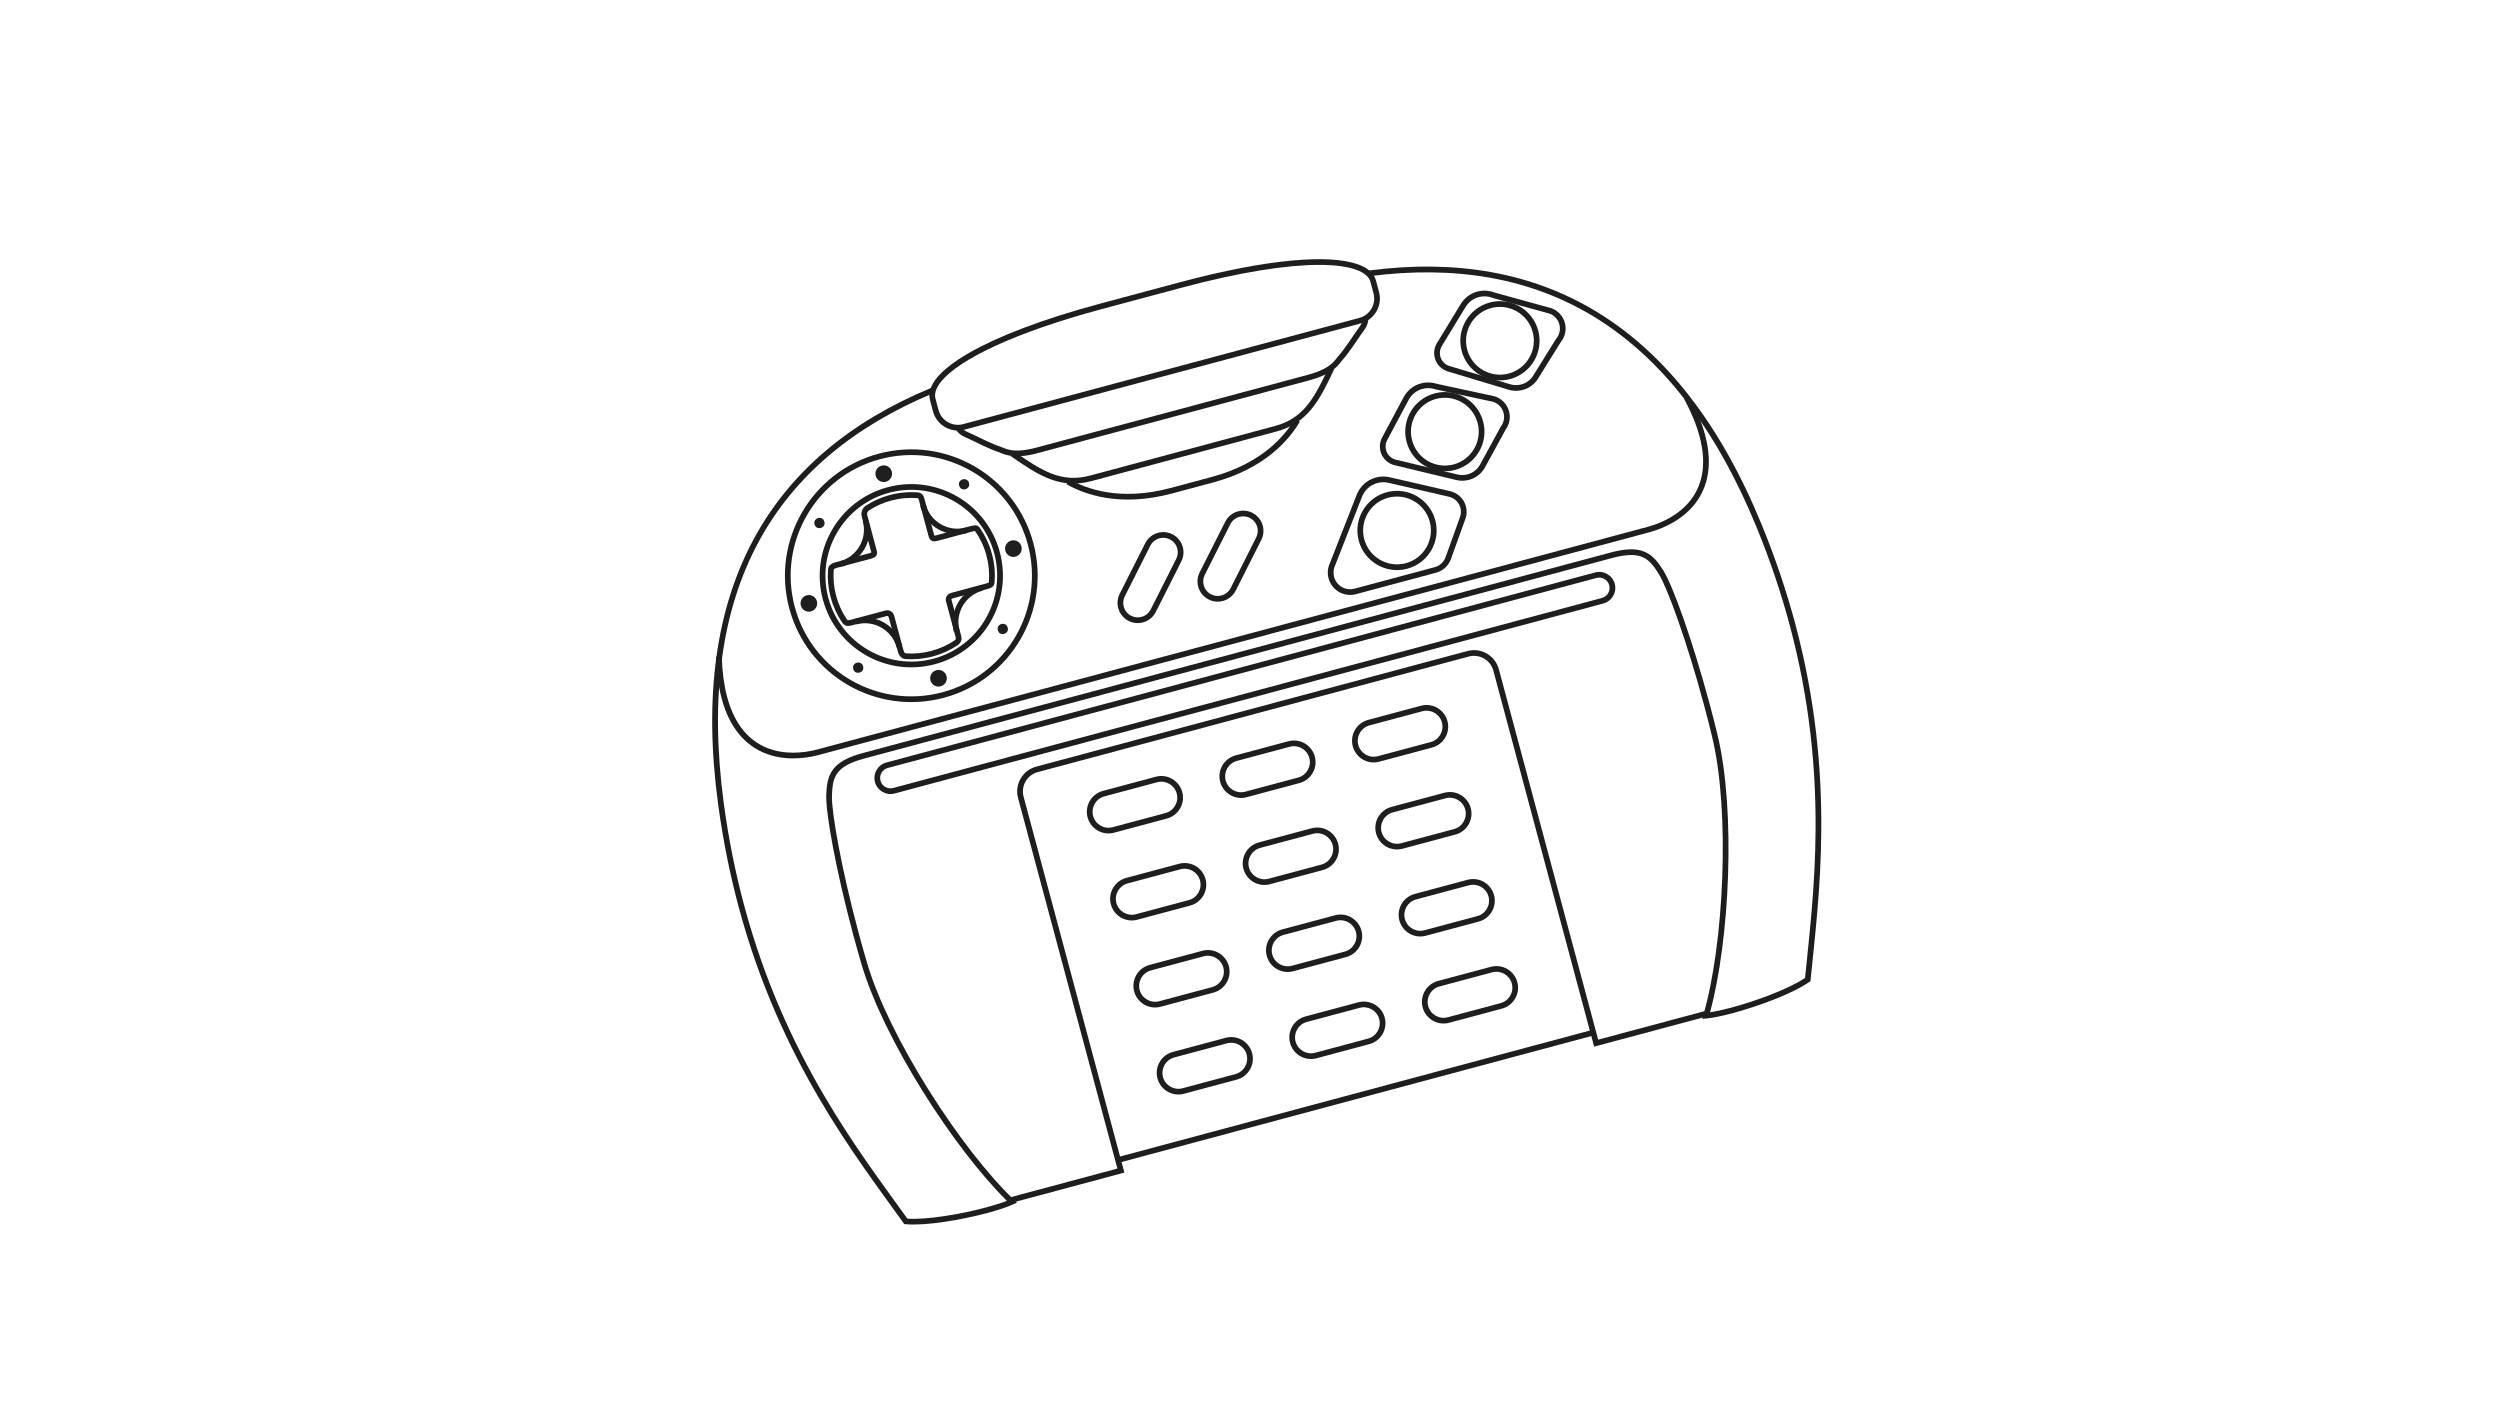 <?xml version="1.0" encoding="utf-8"?>
<svg version="1.2" baseProfile="tiny" id="Layer_3" x="0px" y="0px" viewBox="0 0 1280 720" preserveAspectRatio="none" xmlns="http://www.w3.org/2000/svg">
  <path d="M 826.214 576.172 L 824.107 575.807 L 825.214 573.977 C 844.542 542.152 865.487 477.312 866.418 437.298 L 866.418 437.298 C 866.548 431.891 866.605 426.533 866.605 421.288 L 866.605 421.288 C 866.624 387.455 864.04 358.069 861.607 350.052 L 861.607 350.052 C 860.165 345.234 858.664 341.811 855.825 339.57 L 855.825 339.57 C 852.992 337.319 848.493 335.987 840.595 335.99 L 840.595 335.99 L 444.392 335.99 C 436.493 335.987 431.99 337.319 429.162 339.57 L 429.162 339.57 C 426.322 341.811 424.822 345.234 423.38 350.052 L 423.38 350.052 C 420.946 358.071 418.359 387.46 418.378 421.288 L 418.378 421.288 C 418.378 426.53 418.435 431.885 418.568 437.298 L 418.568 437.298 C 419.5 477.312 440.446 542.15 459.773 573.977 L 459.773 573.977 L 460.881 575.807 L 458.769 576.172 C 455.419 576.754 450.58 577.029 445.008 577.029 L 445.008 577.029 C 431.065 577.014 412.731 575.316 402.955 571.718 L 402.955 571.718 L 402.329 571.486 L 402.097 570.862 C 387.563 532.1 362.486 474.23 362.492 392.535 L 362.492 392.535 C 362.492 375.776 363.546 358.015 365.959 339.212 L 365.959 339.212 C 380.034 228.661 437.793 173.234 526.544 161.571 L 526.544 161.571 L 526.928 164.467 C 439.3 176.19 383.045 229.905 368.861 339.584 L 368.861 339.584 C 366.461 358.264 365.417 375.896 365.417 392.535 L 365.417 392.535 C 365.421 473.198 389.988 530.346 404.598 569.201 L 404.598 569.201 C 413.814 572.416 431.659 574.12 445.008 574.105 L 445.008 574.105 C 449.332 574.108 453.204 573.93 456.147 573.592 L 456.147 573.592 C 436.827 540.536 416.647 477.454 415.644 437.367 L 415.644 437.367 C 415.513 431.928 415.454 426.552 415.453 421.285 L 415.453 421.285 C 415.472 387.208 417.948 358.066 420.577 349.211 L 420.577 349.211 C 422.061 344.285 423.726 340.153 427.342 337.275 L 427.342 337.275 C 430.97 334.413 436.215 333.064 444.392 333.064 L 444.392 333.064 L 840.595 333.064 C 848.771 333.064 854.017 334.413 857.64 337.275 L 857.64 337.275 C 861.26 340.153 862.926 344.282 864.407 349.211 L 864.407 349.211 C 867.032 358.065 869.512 387.204 869.53 421.285 L 869.53 421.285 C 869.528 426.555 869.468 431.931 869.338 437.367 L 869.338 437.367 C 868.34 477.454 848.158 540.536 828.84 573.592 L 828.84 573.592 C 831.777 573.93 835.652 574.108 839.976 574.105 L 839.976 574.105 C 853.324 574.12 871.168 572.416 880.389 569.201 L 880.389 569.201 C 894.994 530.345 919.563 473.198 919.569 392.535 L 919.569 392.535 C 919.567 375.899 918.522 358.266 916.128 339.584 L 916.128 339.584 C 901.94 229.905 845.688 176.189 758.058 164.467 L 758.058 164.467 L 758.061 164.467 L 758.443 161.571 C 847.192 173.234 904.952 228.661 919.026 339.212 L 919.026 339.212 C 921.438 358.019 922.492 375.776 922.492 392.535 L 922.492 392.535 C 922.498 474.227 897.422 532.099 882.888 570.862 L 882.888 570.862 L 882.652 571.489 L 882.028 571.718 C 872.252 575.316 853.917 577.014 839.974 577.032 L 839.974 577.032 C 834.401 577.029 829.565 576.754 826.214 576.172 L 826.214 576.172 Z" style="fill: rgb(30, 30, 30);" transform="matrix(0.966, -0.259, 0.259, 0.966, -73.69, 178.873)"/>
  <path d="M 484.443 193.631 C 477.18 193.628 471.288 187.741 471.288 180.475 L 471.288 180.475 L 471.288 174.383 C 471.295 170.483 473.777 166.986 478.04 164.041 L 478.04 164.041 C 482.33 161.074 488.546 158.491 496.701 156.313 L 496.701 156.313 C 513.008 151.969 537.098 149.294 568.733 149.291 L 568.733 149.291 L 610.226 149.291 C 657.704 149.329 688.092 155.228 700.92 164.04 L 700.92 164.04 C 705.183 166.984 707.665 170.478 707.673 174.383 L 707.673 174.383 L 707.673 180.472 C 707.671 187.74 701.785 193.626 694.517 193.631 L 694.517 193.631 L 694.517 192.169 L 694.517 190.707 C 700.168 190.697 704.74 186.123 704.749 180.475 L 704.749 180.475 L 704.749 174.383 C 704.758 171.828 703.127 169.142 699.253 166.444 L 699.253 166.444 C 695.405 163.771 689.455 161.252 681.501 159.139 L 681.501 159.139 C 665.59 154.892 641.691 152.212 610.226 152.214 L 610.226 152.214 L 568.731 152.214 C 521.563 152.173 491.29 158.335 479.703 166.444 L 479.703 166.444 C 475.832 169.142 474.203 171.828 474.207 174.383 L 474.207 174.383 L 474.207 180.475 C 474.219 186.123 478.789 190.697 484.439 190.707 L 484.439 190.707 L 694.514 190.707 L 694.514 192.169 L 694.514 193.631 L 484.443 193.631 L 484.443 193.631 Z" style="fill: rgb(30, 30, 30);" transform="matrix(0.966, -0.259, 0.259, 0.966, -24.291, 158.411)"/>
  <path d="M 669.765 213.859 L 525.71 213.859 C 518.796 213.862 514.443 212.734 511.492 211.346 L 511.492 211.346 C 508.561 209.97 506.996 208.324 506.079 207.805 L 506.079 207.805 C 503.352 206.15 496.053 199.771 494.051 198.029 L 494.051 198.029 C 492.311 196.477 489.822 195.148 488.527 191.719 L 488.527 191.719 L 491.268 190.693 C 492.167 193.106 493.818 193.968 495.974 195.828 L 495.974 195.828 C 497.87 197.498 505.433 204.031 507.583 205.296 L 507.583 205.296 C 509.098 206.239 510.216 207.521 512.733 208.699 L 512.733 208.699 C 515.231 209.87 519.102 210.936 525.709 210.937 L 525.709 210.937 L 669.765 210.937 C 676.373 210.936 680.244 209.87 682.739 208.699 L 682.739 208.699 C 685.263 207.521 686.375 206.239 687.893 205.296 L 687.893 205.296 C 690.04 204.032 697.601 197.498 699.497 195.828 L 699.497 195.828 C 701.656 193.968 703.303 193.106 704.207 190.693 L 704.207 190.693 L 704.21 190.693 L 706.943 191.716 C 705.652 195.148 703.163 196.477 701.424 198.029 L 701.424 198.029 C 699.418 199.768 692.12 206.149 689.397 207.805 L 689.397 207.805 C 688.477 208.324 686.91 209.97 683.983 211.346 L 683.983 211.346 C 681.031 212.734 676.689 213.861 669.791 213.859 L 669.791 213.859 C 669.786 213.859 669.776 213.859 669.765 213.859 L 669.765 213.859 Z" style="fill: rgb(30, 30, 30);" transform="matrix(0.966, -0.259, 0.259, 0.966, -31.986, 161.598)"/>
  <path d="M 651.936 234.125 L 553.926 234.125 C 537.283 234.139 528.383 224.305 517.239 211.071 L 517.239 211.071 L 519.472 209.185 C 530.747 222.512 538.657 231.187 553.926 231.201 L 553.926 231.201 L 651.937 231.201 C 667.208 231.187 675.117 222.512 686.388 209.185 L 686.388 209.185 L 686.392 209.188 L 688.623 211.071 C 677.491 224.296 668.596 234.125 651.975 234.125 L 651.975 234.125 C 651.965 234.125 651.95 234.125 651.936 234.125 L 651.936 234.125 Z" style="fill: rgb(30, 30, 30);" transform="matrix(0.966, -0.259, 0.259, 0.966, -36.824, 163.603)"/>
  <path d="M 545.993 231.72 L 548.041 229.635 C 554.804 236.262 569.717 247.353 596.956 247.367 L 596.956 247.367 L 618.716 247.365 C 645.958 247.353 660.868 236.262 667.635 229.635 L 667.635 229.635 L 667.637 229.635 L 669.685 231.72 C 662.562 238.74 646.778 250.302 618.716 250.288 L 618.716 250.288 L 596.956 250.29 C 568.894 250.303 553.112 238.74 545.993 231.72 L 545.993 231.72 Z" style="fill: rgb(30, 30, 30);" transform="matrix(0.966, -0.259, 0.259, 0.966, -41.395, 165.497)"/>
  <path d="M 403.781 330.698 C 395.193 330.69 385.068 328.694 376.975 322.527 L 376.975 322.527 C 368.871 316.366 363.011 305.966 363.034 289.881 L 363.034 289.881 C 363.034 283.647 363.897 276.552 365.819 268.479 L 365.819 268.479 L 368.662 269.155 C 366.781 277.047 365.955 283.917 365.955 289.881 L 365.955 289.881 C 365.98 305.286 371.392 314.562 378.749 320.203 L 378.749 320.203 C 386.115 325.84 395.63 327.779 403.781 327.774 L 403.781 327.774 L 843.51 327.774 C 851.658 327.779 861.173 325.84 868.54 320.203 L 868.54 320.203 C 875.891 314.562 881.304 305.281 881.33 289.881 L 881.33 289.881 C 881.33 283.917 880.504 277.047 878.629 269.155 L 878.629 269.155 L 878.631 269.155 L 881.475 268.479 C 883.39 276.552 884.251 283.647 884.255 289.881 L 884.255 289.881 C 884.28 305.966 878.419 316.366 870.313 322.527 L 870.313 322.527 C 862.217 328.695 852.092 330.69 843.509 330.698 L 843.509 330.698 L 403.781 330.698 L 403.781 330.698 Z" style="fill: rgb(30, 30, 30);" transform="matrix(0.966, -0.259, 0.259, 0.966, -56.289, 171.619)"/>
  <path d="M 794.251 571.833 L 792.788 571.833 L 792.788 372.557 C 792.779 366.905 788.204 362.333 782.556 362.321 L 782.556 362.321 L 554.041 362.32 C 548.393 362.332 543.824 366.904 543.809 372.556 L 543.809 372.556 L 543.809 571.836 L 542.347 571.836 C 522.332 571.833 484.386 571.833 484.329 571.833 L 484.329 571.833 L 484.329 568.909 C 484.386 568.909 520.547 568.909 540.887 568.909 L 540.887 568.909 L 540.887 372.556 C 540.887 365.287 546.775 359.399 554.041 359.399 L 554.041 359.399 L 782.556 359.4 C 789.822 359.4 795.711 365.287 795.713 372.557 L 795.713 372.557 L 795.713 568.909 C 819.011 568.909 852.192 568.91 852.192 568.91 L 852.192 568.91 L 852.192 571.837 C 852.192 571.834 817.599 571.833 794.251 571.833 L 794.251 571.833 Z M 484.329 571.833 L 484.329 571.836 L 484.329 571.833 L 484.329 571.833 Z" style="fill: rgb(30, 30, 30);" transform="matrix(0.966, -0.259, 0.259, 0.966, -97.74, 188.824)"/>
  <polygon points="567.981 562.914 567.981 559.992 819.395 559.992 819.395 562.914 567.981 562.914" style="fill: rgb(30, 30, 30);" transform="matrix(0.966, -0.259, 0.259, 0.966, -121.678, 198.671)"/>
  <g transform="matrix(1.412, -0.378, 0.378, 1.412, 154.487, 233.597)">
    <path d="M240.763,200.961v-0.999v-1.002h19.167c3.083-0.004,5.576-2.499,5.583-5.582l0,0&#10;&#9;&#9;c-0.006-3.084-2.5-5.579-5.583-5.583l0,0h-19.167c-3.085,0.004-5.579,2.499-5.584,5.583l0,0c0.006,3.083,2.501,5.578,5.584,5.582&#10;&#9;&#9;l0,0v1.002V200.961c-4.19,0-7.583-3.397-7.585-7.583l0,0c0.002-4.188,3.396-7.583,7.585-7.583l0,0h19.167&#10;&#9;&#9;c4.188,0,7.581,3.395,7.583,7.583l0,0c-0.002,4.186-3.395,7.583-7.583,7.583l0,0H240.763L240.763,200.961z" style="fill: rgb(30, 30, 30);"/>
    <path d="M288.845,200.961v-0.999v-1.002l19.167,0.002c3.083-0.006,5.578-2.501,5.582-5.584l0,0&#10;&#9;&#9;c-0.004-3.084-2.499-5.579-5.582-5.583l0,0h-19.167c-3.083,0.004-5.579,2.499-5.583,5.583l0,0c0.004,3.083,2.5,5.578,5.583,5.582&#10;&#9;&#9;l0,0v1.002V200.961c-4.188,0-7.583-3.397-7.583-7.583l0,0c0-4.188,3.395-7.583,7.583-7.583l0,0h19.167&#10;&#9;&#9;c4.188,0,7.583,3.395,7.583,7.583l0,0c0,4.186-3.395,7.583-7.583,7.583l0,0H288.845L288.845,200.961z" style="fill: rgb(30, 30, 30);"/>
    <path d="M336.927,200.962v-1.001v-1.001l19.168,0.002c3.083-0.006,5.578-2.5,5.584-5.584l0,0&#10;&#9;&#9;c-0.006-3.085-2.499-5.579-5.584-5.584l0,0h-19.168c-3.081,0.005-5.576,2.499-5.582,5.584l0,0c0.006,3.084,2.501,5.578,5.582,5.582&#10;&#9;&#9;l0,0v1.001V200.962c-4.188-0.002-7.582-3.396-7.582-7.584l0,0c0-4.189,3.395-7.583,7.582-7.585l0,0l19.168,0.002&#10;&#9;&#9;c4.189,0,7.583,3.394,7.583,7.583l0,0c0,4.188-3.394,7.582-7.583,7.584l0,0H336.927L336.927,200.962z" style="fill: rgb(30, 30, 30);"/>
  </g>
  <g transform="matrix(1.412, -0.378, 0.378, 1.412, 154.487, 233.597)">
    <path d="M240.762,232.518v-1.002v-0.999h19.168c3.083-0.005,5.577-2.501,5.582-5.584l0,0&#10;&#9;&#9;c-0.004-3.084-2.499-5.577-5.582-5.583l0,0h-19.168c-3.083,0.006-5.577,2.499-5.583,5.583l0,0c0.006,3.083,2.5,5.579,5.583,5.584&#10;&#9;&#9;l0,0v0.999V232.518c-4.188-0.002-7.583-3.396-7.583-7.585l0,0c0-4.188,3.395-7.583,7.583-7.583l0,0h19.168&#10;&#9;&#9;c4.188,0,7.582,3.396,7.583,7.583l0,0c-0.002,4.188-3.395,7.583-7.583,7.585l0,0H240.762L240.762,232.518z" style="fill: rgb(30, 30, 30);"/>
    <path d="M288.844,232.518v-1.002v-0.999h19.167c3.083-0.005,5.577-2.501,5.582-5.584l0,0&#10;&#9;&#9;c-0.005-3.084-2.499-5.577-5.582-5.583l0,0h-19.167c-3.083,0.006-5.577,2.499-5.583,5.583l0,0c0.006,3.083,2.5,5.579,5.583,5.584&#10;&#9;&#9;l0,0v0.999V232.518c-4.188-0.002-7.581-3.396-7.583-7.585l0,0c0.002-4.188,3.395-7.583,7.583-7.583l0,0h19.167&#10;&#9;&#9;c4.188,0,7.584,3.396,7.584,7.583l0,0c0,4.188-3.396,7.583-7.584,7.585l0,0H288.844L288.844,232.518z" style="fill: rgb(30, 30, 30);"/>
    <path d="M336.927,232.517v-0.999v-1.001h19.168c3.083-0.006,5.578-2.501,5.584-5.584l0,0&#10;&#9;&#9;c-0.006-3.083-2.499-5.577-5.584-5.582l0,0h-19.168c-3.081,0.005-5.576,2.499-5.582,5.582l0,0c0.006,3.083,2.501,5.578,5.582,5.584&#10;&#9;&#9;l0,0v1.001V232.517c-4.188,0-7.582-3.396-7.582-7.584l0,0c0-4.188,3.395-7.583,7.582-7.583l0,0h19.168&#10;&#9;&#9;c4.189,0,7.583,3.396,7.583,7.583l0,0c0,4.188-3.394,7.584-7.583,7.584l0,0H336.927L336.927,232.517z" style="fill: rgb(30, 30, 30);"/>
  </g>
  <g transform="matrix(1.412, -0.378, 0.378, 1.412, 154.487, 233.597)">
    <path d="M240.762,264.073v-1.001v-1h19.167c3.084-0.006,5.578-2.5,5.584-5.584l0,0&#10;&#9;&#9;c-0.006-3.084-2.5-5.577-5.584-5.582l0,0h-19.167c-3.084,0.005-5.578,2.498-5.583,5.582l0,0c0.006,3.084,2.5,5.578,5.583,5.584l0,0&#10;&#9;&#9;v1V264.073c-4.189-0.002-7.583-3.397-7.583-7.585l0,0c0-4.188,3.394-7.583,7.583-7.583l0,0h19.167c4.189,0,7.583,3.396,7.583,7.583&#10;&#9;&#9;l0,0c0,4.188-3.394,7.583-7.583,7.585l0,0H240.762L240.762,264.073z" style="fill: rgb(30, 30, 30);"/>
    <path d="M288.846,264.073v-1.001v-1h19.166c3.082-0.006,5.578-2.5,5.582-5.584l0,0&#10;&#9;&#9;c-0.004-3.084-2.498-5.577-5.582-5.582l0,0h-19.166c-3.084,0.005-5.578,2.498-5.583,5.582l0,0c0.006,3.084,2.5,5.578,5.583,5.584&#10;&#9;&#9;l0,0v1V264.073c-4.189-0.002-7.583-3.397-7.585-7.585l0,0c0.002-4.188,3.396-7.583,7.585-7.583l0,0h19.166&#10;&#9;&#9;c4.188,0,7.583,3.396,7.583,7.583l0,0c0,4.188-3.394,7.583-7.583,7.585l0,0H288.846L288.846,264.073z" style="fill: rgb(30, 30, 30);"/>
    <path d="M336.927,264.073v-1.001v-1h19.169c3.082-0.006,5.577-2.5,5.582-5.584l0,0&#10;&#9;&#9;c-0.005-3.084-2.498-5.577-5.582-5.582l0,0h-19.169c-3.082,0.005-5.577,2.498-5.581,5.582l0,0c0.004,3.084,2.499,5.578,5.581,5.584&#10;&#9;&#9;l0,0v1V264.073c-4.188-0.002-7.581-3.397-7.583-7.585l0,0c0.002-4.188,3.396-7.583,7.583-7.583l0,0h19.169&#10;&#9;&#9;c4.188,0,7.583,3.396,7.583,7.583l0,0c0,4.188-3.394,7.583-7.583,7.585l0,0H336.927L336.927,264.073z" style="fill: rgb(30, 30, 30);"/>
  </g>
  <g transform="matrix(1.412, -0.378, 0.378, 1.412, 154.487, 233.597)">
    <path d="M240.762,295.628v-1.001v-1.001h19.167c3.083-0.005,5.578-2.499,5.583-5.582l0,0&#10;&#9;&#9;c-0.004-3.084-2.499-5.578-5.583-5.583l0,0h-19.167c-3.083,0.005-5.578,2.499-5.584,5.583l0,0c0.006,3.083,2.501,5.577,5.584,5.582&#10;&#9;&#9;l0,0v1.001V295.628c-4.188-0.002-7.583-3.397-7.584-7.584l0,0c0.002-4.189,3.396-7.583,7.584-7.585l0,0h19.167&#10;&#9;&#9;c4.189,0.002,7.583,3.396,7.583,7.585l0,0c0,4.187-3.394,7.582-7.583,7.584l0,0H240.762L240.762,295.628z" style="fill: rgb(30, 30, 30);"/>
    <path d="M288.846,295.628v-1.001v-1.001l19.166,0.002c3.083-0.007,5.578-2.501,5.582-5.584l0,0&#10;&#9;&#9;c-0.004-3.084-2.499-5.578-5.582-5.583l0,0h-19.166c-3.083,0.005-5.578,2.499-5.584,5.583l0,0c0.006,3.083,2.501,5.577,5.584,5.582&#10;&#9;&#9;l0,0v1.001V295.628c-4.189-0.002-7.583-3.397-7.585-7.584l0,0c0.002-4.189,3.396-7.583,7.585-7.585l0,0l19.166,0.002&#10;&#9;&#9;c4.188,0,7.583,3.394,7.583,7.583l0,0c0,4.187-3.395,7.582-7.583,7.584l0,0H288.846L288.846,295.628z" style="fill: rgb(30, 30, 30);"/>
    <path d="M336.927,295.628v-1.001v-1.001l19.168,0.002c3.083-0.007,5.578-2.501,5.583-5.584l0,0&#10;&#9;&#9;c-0.005-3.084-2.5-5.578-5.583-5.583l0,0h-19.168c-3.081,0.005-5.576,2.499-5.583,5.583l0,0c0.007,3.083,2.502,5.577,5.583,5.582&#10;&#9;&#9;l0,0v1.001V295.628c-4.187-0.002-7.581-3.397-7.583-7.584l0,0c0.002-4.189,3.396-7.583,7.583-7.585l0,0l19.168,0.002&#10;&#9;&#9;c4.189,0,7.583,3.394,7.585,7.583l0,0c-0.002,4.187-3.396,7.582-7.585,7.584l0,0H336.927L336.927,295.628z" style="fill: rgb(30, 30, 30);"/>
  </g>
  <path d="M 572.406 314.342 C 570.121 312.301 568.949 309.458 568.953 306.618 L 568.953 306.618 C 568.949 304.167 569.823 301.689 571.584 299.72 L 571.584 299.72 L 590.904 278.103 C 592.944 275.82 595.786 274.648 598.624 274.648 L 598.624 274.648 C 601.076 274.648 603.549 275.519 605.521 277.282 L 605.521 277.282 C 607.807 279.324 608.978 282.167 608.976 285.005 L 608.976 285.005 C 608.976 287.458 608.104 289.928 606.344 291.9 L 606.344 291.9 L 587.029 313.518 L 585.94 312.545 L 587.029 313.52 C 584.984 315.805 582.142 316.972 579.302 316.972 L 579.302 316.972 C 576.851 316.973 574.376 316.105 572.406 314.342 L 572.406 314.342 Z M 593.082 280.053 L 573.764 301.672 C 572.495 303.094 571.877 304.852 571.877 306.618 L 571.877 306.618 C 571.877 308.665 572.71 310.689 574.354 312.161 L 574.354 312.161 C 575.773 313.428 577.536 314.047 579.302 314.05 L 579.302 314.05 C 581.348 314.047 583.374 313.215 584.846 311.572 L 584.846 311.572 L 584.845 311.571 L 604.163 289.953 C 605.43 288.531 606.053 286.771 606.053 285.007 L 606.053 285.007 C 606.048 282.958 605.217 280.936 603.572 279.464 L 603.572 279.464 C 602.15 278.191 600.39 277.577 598.626 277.573 L 598.626 277.573 C 596.578 277.577 594.552 278.409 593.082 280.053 L 593.082 280.053 Z" style="fill: rgb(30, 30, 30);" transform="matrix(0.966, -0.259, 0.259, 0.966, -56.493, 162.515)"/>
  <path d="M 620.248 306.001 C 617.795 306.005 615.322 305.129 613.351 303.371 L 613.351 303.371 C 611.067 301.33 609.894 298.486 609.896 295.644 L 609.896 295.644 C 609.894 293.196 610.768 290.72 612.528 288.749 L 612.528 288.749 L 631.846 267.135 C 633.887 264.849 636.73 263.677 639.57 263.677 L 639.57 263.677 C 642.017 263.677 644.487 264.548 646.463 266.311 L 646.463 266.311 C 648.75 268.353 649.922 271.194 649.917 274.034 L 649.917 274.034 C 649.917 276.487 649.048 278.957 647.286 280.929 L 647.286 280.929 L 627.971 302.548 C 625.928 304.833 623.094 305.999 620.255 305.999 L 620.255 305.999 C 620.255 306.001 620.252 306.001 620.248 306.001 L 620.248 306.001 Z M 634.027 269.082 L 614.712 290.699 C 613.44 292.123 612.824 293.881 612.819 295.644 L 612.819 295.644 C 612.824 297.692 613.657 299.717 615.301 301.19 L 615.301 301.19 C 616.722 302.459 618.48 303.079 620.248 303.079 L 620.248 303.079 C 622.295 303.076 624.321 302.244 625.795 300.6 L 625.795 300.6 L 645.108 278.984 C 646.376 277.559 646.997 275.8 647 274.034 L 647 274.034 C 646.997 271.987 646.167 269.962 644.522 268.492 L 644.522 268.492 C 643.094 267.22 641.336 266.603 639.571 266.6 L 639.571 266.6 C 637.522 266.606 635.498 267.438 634.027 269.082 L 634.027 269.082 Z" style="fill: rgb(30, 30, 30);" transform="matrix(0.966, -0.259, 0.259, 0.966, -52.258, 172.737)"/>
  <path d="M 401.821 294.829 C 401.824 259.108 430.784 230.149 466.505 230.149 L 466.505 230.149 C 502.226 230.149 531.186 259.108 531.186 294.829 L 531.186 294.829 C 531.186 330.551 502.226 359.51 466.505 359.513 L 466.505 359.513 C 430.784 359.51 401.827 330.551 401.821 294.829 L 401.821 294.829 Z M 422.836 251.161 C 411.657 262.34 404.748 277.771 404.748 294.829 L 404.748 294.829 C 404.748 311.886 411.657 327.316 422.836 338.498 L 422.836 338.498 C 434.015 349.674 449.447 356.584 466.505 356.584 L 466.505 356.584 C 483.562 356.584 498.993 349.674 510.173 338.498 L 510.173 338.498 C 521.35 327.316 528.261 311.886 528.261 294.829 L 528.261 294.829 C 528.261 277.77 521.35 262.34 510.173 251.161 L 510.173 251.161 C 498.993 239.982 483.562 233.072 466.505 233.072 L 466.505 233.072 C 449.447 233.072 434.018 239.982 422.836 251.161 L 422.836 251.161 Z" style="fill: rgb(30, 30, 30);" transform="matrix(0.966, -0.259, 0.259, 0.966, -60.412, 130.786)"/>
  <path d="M 419.607 294.828 C 419.607 268.928 440.605 247.935 466.505 247.934 L 466.505 247.934 C 492.403 247.935 513.401 268.93 513.401 294.828 L 513.401 294.828 C 513.401 320.731 492.403 341.724 466.505 341.724 L 466.505 341.724 C 440.605 341.724 419.607 320.731 419.607 294.828 L 419.607 294.828 Z M 422.531 294.828 C 422.573 319.115 442.219 338.759 466.505 338.803 L 466.505 338.803 C 490.79 338.757 510.435 319.115 510.477 294.828 L 510.477 294.828 C 510.435 270.542 490.791 250.898 466.505 250.857 L 466.505 250.857 C 442.219 250.898 422.576 270.542 422.531 294.828 L 422.531 294.828 Z" style="fill: rgb(30, 30, 30);" transform="matrix(0.966, -0.259, 0.259, 0.966, -60.412, 130.786)"/>
  <path d="M 686.094 298.202 L 686.094 298.2 L 686.094 296.74 L 686.094 295.277 L 728.604 295.277 C 731.352 295.277 733.773 293.926 735.245 291.862 L 735.245 291.862 L 747.539 274.173 C 748.578 272.831 749.19 271.159 749.19 269.333 L 749.19 269.333 C 749.19 266.224 747.401 263.536 744.755 262.217 L 744.755 262.217 L 717.026 247.489 C 715.362 246.58 713.461 246.064 711.43 246.064 L 711.43 246.064 C 707.459 246.064 703.961 248.039 701.821 251.092 L 701.821 251.092 L 679.547 281.288 C 678.308 282.772 677.568 284.668 677.568 286.751 L 677.568 286.751 C 677.574 291.459 681.383 295.27 686.094 295.275 L 686.094 295.275 L 686.094 296.739 L 686.094 298.199 C 679.771 298.199 674.643 293.073 674.643 286.751 L 674.643 286.751 C 674.643 283.963 675.646 281.392 677.25 279.48 L 677.25 279.48 L 699.446 249.385 C 702.087 245.612 706.472 243.141 711.43 243.141 L 711.43 243.141 C 713.956 243.141 716.349 243.785 718.411 244.912 L 718.411 244.912 L 746.092 259.617 C 749.659 261.389 752.113 265.078 752.115 269.333 L 752.115 269.333 C 752.115 271.825 751.268 274.132 749.894 275.902 L 749.894 275.902 L 737.635 293.545 C 735.631 296.358 732.326 298.2 728.604 298.2 L 728.604 298.2 L 686.094 298.2 L 686.094 298.202 Z" style="fill: rgb(30, 30, 30);" transform="matrix(0.966, -0.259, 0.259, 0.966, -45.747, 193.859)"/>
  <path d="M 694.887 271.706 C 694.887 260.503 703.969 251.426 715.17 251.424 L 715.17 251.424 C 726.368 251.426 735.449 260.503 735.451 271.706 L 735.451 271.706 C 735.449 282.905 726.368 291.987 715.17 291.99 L 715.17 291.99 C 703.969 291.987 694.887 282.905 694.887 271.706 L 694.887 271.706 Z M 697.81 271.706 C 697.829 281.292 705.584 289.047 715.17 289.063 L 715.17 289.063 C 724.754 289.044 732.51 281.29 732.526 271.706 L 732.526 271.706 C 732.51 262.117 724.754 254.367 715.17 254.348 L 715.17 254.348 C 705.584 254.367 697.828 262.117 697.81 271.706 L 697.81 271.706 Z" style="fill: rgb(30, 30, 30);" transform="matrix(0.966, -0.259, 0.259, 0.966, -45.954, 194.358)"/>
  <path d="M 719.387 221.129 C 719.388 209.927 728.47 200.851 739.669 200.848 L 739.669 200.848 C 750.869 200.852 759.949 209.928 759.951 221.129 L 759.951 221.129 C 759.949 232.33 750.869 241.41 739.669 241.41 L 739.669 241.41 C 728.47 241.41 719.388 232.332 719.387 221.129 L 719.387 221.129 Z M 722.312 221.129 C 722.328 230.718 730.08 238.472 739.669 238.487 L 739.669 238.487 C 749.255 238.472 757.008 230.718 757.026 221.129 L 757.026 221.129 C 757.008 211.545 749.255 203.79 739.669 203.771 L 739.669 203.771 C 730.083 203.79 722.328 211.545 722.312 221.129 L 722.312 221.129 Z" style="fill: rgb(30, 30, 30);" transform="matrix(0.966, -0.259, 0.259, 0.966, -32.029, 198.975)"/>
  <path d="M 747.6 174.609 C 747.6 163.408 756.681 154.328 767.881 154.328 L 767.881 154.328 C 779.082 154.328 788.162 163.407 788.164 174.609 L 788.164 174.609 C 788.162 185.81 779.082 194.89 767.881 194.89 L 767.881 194.89 C 756.681 194.889 747.6 185.81 747.6 174.609 L 747.6 174.609 Z M 750.525 174.609 C 750.541 184.196 758.295 191.949 767.881 191.967 L 767.881 191.967 C 777.467 191.949 785.22 184.196 785.239 174.609 L 785.239 174.609 C 785.22 165.023 777.467 157.269 767.881 157.251 L 767.881 157.251 C 758.295 157.269 750.541 165.023 750.525 174.609 L 750.525 174.609 Z" style="fill: rgb(30, 30, 30);" transform="matrix(0.966, -0.259, 0.259, 0.966, -19.027, 204.692)"/>
  <path d="M 738.695 246.456 L 710.047 230.889 C 707.161 229.172 705.228 226.016 705.228 222.411 L 705.228 222.411 C 705.228 219.691 706.333 217.216 708.083 215.468 L 708.083 215.468 L 723.855 198.623 C 726.452 195.836 730.169 194.091 734.28 194.091 L 734.28 194.091 C 737.182 194.091 739.9 194.962 742.154 196.461 L 742.154 196.461 L 768.921 210.212 L 768.251 211.513 L 768.921 210.212 L 768.988 210.248 L 769.043 210.285 C 772.092 212.246 774.113 215.68 774.113 219.577 L 774.113 219.577 C 774.113 223.05 772.506 226.156 770.001 228.178 L 770.001 228.178 L 755.422 243.452 C 752.982 246.338 749.321 248.174 745.244 248.174 L 745.244 248.174 C 742.86 248.171 740.61 247.544 738.695 246.456 L 738.695 246.456 Z M 725.99 200.62 L 710.185 217.5 C 708.929 218.761 708.153 220.488 708.153 222.411 L 708.153 222.411 C 708.148 224.947 709.511 227.163 711.494 228.349 L 711.494 228.349 L 740.113 243.903 C 741.628 244.761 743.371 245.247 745.244 245.252 L 745.244 245.252 C 748.435 245.247 751.276 243.821 753.253 241.497 L 753.253 241.497 L 768.03 226.01 L 768.106 225.95 C 769.986 224.459 771.188 222.163 771.188 219.577 L 771.188 219.577 C 771.189 216.735 769.733 214.24 767.523 212.781 L 767.523 212.781 L 740.669 198.983 L 740.6 198.938 C 738.793 197.721 736.626 197.015 734.281 197.015 L 734.281 197.015 C 731.005 197.015 728.069 198.397 725.99 200.62 L 725.99 200.62 Z" style="fill: rgb(30, 30, 30);" transform="matrix(0.966, -0.259, 0.259, 0.966, -32.03, 198.976)"/>
  <path d="M 771.911 201.921 C 769.532 201.785 767.322 201.032 765.471 199.838 L 765.471 199.838 L 737.748 182.676 C 735.11 180.897 733.394 177.878 733.394 174.503 L 733.394 174.503 C 733.394 174.324 733.397 174.125 733.414 173.941 L 733.414 173.941 C 733.566 171.225 734.813 168.814 736.658 167.17 L 736.658 167.17 L 753.351 151.24 C 755.92 148.782 759.407 147.279 763.198 147.279 L 763.198 147.279 C 763.466 147.279 763.743 147.285 764.017 147.304 L 764.017 147.304 C 766.909 147.466 769.563 148.485 771.726 150.102 L 771.726 150.102 L 797.692 165.355 L 796.951 166.615 L 797.692 165.355 L 797.762 165.394 L 797.814 165.431 C 800.584 167.451 802.36 170.726 802.36 174.369 L 802.36 174.369 C 802.36 174.579 802.359 174.78 802.349 174.999 L 802.349 174.999 C 802.151 178.465 800.372 181.479 797.754 183.355 L 797.754 183.355 L 782.339 197.777 C 779.903 200.346 776.452 201.937 772.676 201.937 L 772.676 201.937 C 772.422 201.94 772.167 201.932 771.911 201.921 L 771.911 201.921 Z M 755.371 153.352 L 738.639 169.317 C 737.31 170.506 736.443 172.188 736.328 174.141 L 736.328 174.141 C 736.323 174.237 736.317 174.359 736.317 174.503 L 736.317 174.503 C 736.317 176.871 737.523 178.997 739.331 180.223 L 739.331 180.223 L 767.029 197.366 C 768.497 198.307 770.21 198.893 772.066 198.997 L 772.066 198.997 C 772.27 199.01 772.471 199.016 772.673 199.016 L 772.673 199.016 C 775.623 199.016 778.311 197.778 780.283 195.705 L 780.283 195.705 L 795.904 181.081 L 795.989 181.023 C 797.952 179.637 799.283 177.418 799.425 174.857 L 799.425 174.857 C 799.437 174.68 799.438 174.519 799.438 174.369 L 799.438 174.369 C 799.438 171.703 798.146 169.31 796.119 167.822 L 796.119 167.822 L 770.127 152.553 L 770.054 152.5 C 768.316 151.183 766.195 150.354 763.838 150.22 L 763.838 150.22 C 763.631 150.208 763.419 150.201 763.198 150.201 L 763.198 150.201 C 760.184 150.201 757.422 151.394 755.371 153.352 L 755.371 153.352 Z" style="fill: rgb(30, 30, 30);" transform="matrix(0.966, -0.259, 0.259, 0.966, -19.027, 204.691)"/>
  <path d="M 452.439 335.215 L 452.363 335.189 L 452.294 335.158 C 450.882 334.622 449.681 332.852 449.816 330.396 L 449.816 330.396 L 449.816 312.384 C 449.736 311.837 449.656 311.547 448.964 311.514 L 448.964 311.514 L 430.936 311.514 C 429.619 311.502 428.683 311.455 427.751 310.961 L 427.751 310.961 C 426.795 310.441 426.36 309.535 426.07 308.748 L 426.07 308.748 C 424.564 304.382 423.747 299.696 423.753 294.828 L 423.753 294.828 C 423.75 289.936 424.573 285.229 426.106 280.8 L 426.106 280.8 C 426.284 280.328 426.624 279.456 427.514 278.883 L 427.514 278.883 C 428.394 278.326 429.44 278.146 430.936 278.14 L 430.936 278.14 L 448.918 278.14 C 449.346 278.144 449.635 278.111 449.795 278.083 L 449.795 278.083 C 449.808 277.96 449.816 277.769 449.816 277.531 L 449.816 277.531 L 449.816 259.259 C 449.767 255.649 452.785 254.319 453.243 254.175 L 453.243 254.175 L 453.31 254.149 L 453.379 254.124 C 457.514 252.793 461.928 252.073 466.503 252.073 L 466.503 252.073 C 471.571 252.073 476.436 252.956 480.949 254.576 L 480.949 254.576 L 481.034 254.608 L 481.115 254.65 C 481.761 254.947 482.579 255.53 482.899 256.45 L 482.899 256.45 C 483.2 257.32 483.18 258.081 483.192 259.259 L 483.192 259.259 L 483.192 277.576 C 483.189 277.814 483.208 277.984 483.227 278.086 L 483.227 278.086 C 483.238 278.089 483.252 278.09 483.265 278.095 L 483.265 278.095 C 483.431 278.124 483.734 278.142 484.136 278.142 L 484.136 278.142 L 502.073 278.142 C 503.309 278.152 504.106 278.174 504.897 278.419 L 504.897 278.419 C 505.712 278.63 506.434 279.438 506.652 280.093 L 506.652 280.093 C 508.338 284.689 509.26 289.654 509.26 294.83 L 509.26 294.83 C 509.26 299.813 508.406 304.603 506.809 309.12 L 506.809 309.12 C 506.56 309.777 506.081 310.681 505.119 311.109 L 505.119 311.109 C 504.205 311.501 503.363 311.501 502.073 311.515 L 502.073 311.515 L 484.091 311.515 C 483.79 311.509 483.448 311.6 483.341 311.676 L 483.341 311.676 C 483.252 311.778 483.227 311.672 483.192 312.109 L 483.192 312.109 L 483.192 330.396 C 483.183 331.338 483.183 332.162 482.82 333.051 L 482.82 333.051 C 482.454 333.953 481.696 334.629 480.821 335.101 L 480.821 335.101 L 480.71 335.166 L 480.587 335.208 C 476.174 336.747 471.434 337.583 466.5 337.583 L 466.5 337.583 C 461.579 337.583 456.843 336.752 452.439 335.215 L 452.439 335.215 Z M 466.505 334.66 C 471.054 334.66 475.42 333.898 479.488 332.495 L 479.488 332.495 C 480.004 332.185 480.059 332.061 480.125 331.919 L 480.125 331.919 C 480.207 331.759 480.277 331.283 480.268 330.396 L 480.268 330.396 L 480.268 312.109 C 480.235 310.858 480.911 309.723 481.761 309.219 L 481.761 309.219 C 482.597 308.691 483.431 308.599 484.094 308.595 L 484.094 308.595 L 502.074 308.59 C 502.749 308.595 503.236 308.573 503.534 308.532 L 503.534 308.532 C 503.767 308.501 503.857 308.471 503.888 308.459 L 503.888 308.459 L 503.888 308.459 C 503.914 308.431 503.999 308.283 504.078 308.079 L 504.078 308.079 C 505.539 303.935 506.336 299.478 506.336 294.83 L 506.336 294.83 C 506.336 290.009 505.479 285.392 503.938 281.182 L 503.938 281.182 C 503.732 281.125 503.108 281.056 502.074 281.064 L 502.074 281.064 L 484.137 281.064 C 483.222 281.04 482.361 281.078 481.414 280.434 L 481.414 280.434 C 480.455 279.709 480.261 278.586 480.27 277.576 L 480.27 277.576 L 480.27 259.259 C 480.29 258.107 480.208 257.577 480.17 257.476 L 480.17 257.476 L 480.17 257.476 C 480.156 257.461 480.067 257.394 479.877 257.293 L 479.877 257.293 C 475.698 255.805 471.2 254.997 466.508 254.997 L 466.508 254.997 C 462.275 254.997 458.207 255.655 454.384 256.877 L 454.384 256.877 C 453.838 257.165 452.79 257.425 452.741 259.259 L 452.741 259.259 L 452.741 277.531 C 452.721 278.302 452.778 279.239 451.952 280.153 L 451.952 280.153 C 451.069 280.989 450.08 281.045 448.922 281.064 L 448.922 281.064 L 430.94 281.064 C 429.695 281.056 429.193 281.265 429.116 281.33 L 429.116 281.33 C 429.049 281.381 429.025 281.372 428.853 281.806 L 428.853 281.806 C 427.442 285.884 426.676 290.264 426.676 294.83 L 426.676 294.83 C 426.676 299.373 427.438 303.733 428.816 307.751 L 428.816 307.751 C 429.078 308.398 429.138 308.387 429.165 308.403 L 429.165 308.403 C 429.22 308.459 429.756 308.608 430.94 308.592 L 430.94 308.592 L 448.967 308.596 C 450.118 308.58 451.167 309.08 451.807 309.831 L 451.807 309.831 C 452.455 310.58 452.74 311.495 452.741 312.385 L 452.741 312.385 L 452.741 330.398 C 452.877 332.412 452.991 332.136 453.513 332.494 L 453.513 332.494 C 457.586 333.898 461.95 334.66 466.505 334.66 L 466.505 334.66 Z" style="fill: rgb(30, 30, 30);" transform="matrix(0.966, -0.259, 0.259, 0.966, -60.411, 130.787)"/>
  <g transform="matrix(1.412, -0.378, 0.378, 1.412, 154.487, 233.597)">
    <path d="M204.761,118.598c0.002-7.433,6.027-13.458,13.46-13.458l0,0v1.999c-6.329,0.012-11.447,5.131-11.46,11.459&#10;&#9;&#9;l0,0H204.761L204.761,118.598z" style="fill: rgb(30, 30, 30);"/>
    <path d="M183.969,118.598c-0.01-6.329-5.128-11.447-11.458-11.458l0,0v-2.002&#10;&#9;&#9;c7.434,0.002,13.458,6.027,13.458,13.46l0,0H183.969L183.969,118.598z" style="fill: rgb(30, 30, 30);"/>
  </g>
  <g transform="matrix(1.412, -0.378, 0.378, 1.412, 154.487, 233.597)">
    <path d="M204.761,72.826h0.002h1.999c0.012,6.329,5.13,11.446,11.46,11.458l0,0v2.001&#10;&#9;&#9;C210.788,86.283,204.763,80.26,204.761,72.826L204.761,72.826z" style="fill: rgb(30, 30, 30);"/>
    <path d="M172.511,84.285c6.329-0.012,11.447-5.13,11.459-11.458l0,0h1.999c0,7.433-6.025,13.458-13.458,13.459l0,0&#10;&#9;&#9;V84.285L172.511,84.285z" style="fill: rgb(30, 30, 30);"/>
  </g>
  <circle cx="195.346" cy="58.628" r="2.917" style="fill: rgb(30, 30, 30);" transform="matrix(1.412, -0.378, 0.378, 1.412, 154.488, 233.597)"/>
  <circle cx="169.124" cy="69.489" r="1.792" style="fill: rgb(30, 30, 30);" transform="matrix(1.412, -0.378, 0.378, 1.412, 154.489, 233.597)"/>
  <circle cx="158.262" cy="95.711" r="2.917" style="fill: rgb(30, 30, 30);" transform="matrix(1.412, -0.378, 0.378, 1.412, 154.488, 233.597)"/>
  <circle cx="195.345" cy="132.795" r="2.917" style="fill: rgb(30, 30, 30);" transform="matrix(1.412, -0.378, 0.378, 1.412, 154.488, 233.596)"/>
  <circle cx="232.429" cy="95.712" r="2.917" style="fill: rgb(30, 30, 30);" transform="matrix(1.412, -0.378, 0.378, 1.412, 154.488, 233.597)"/>
  <circle cx="169.124" cy="121.933" r="1.792" style="fill: rgb(30, 30, 30);" transform="matrix(1.412, -0.378, 0.378, 1.412, 154.489, 233.598)"/>
  <circle cx="221.567" cy="121.934" r="1.792" style="fill: rgb(30, 30, 30);" transform="matrix(1.412, -0.378, 0.378, 1.412, 154.479, 233.6)"/>
  <circle cx="221.568" cy="69.49" r="1.792" style="fill: rgb(30, 30, 30);" transform="matrix(1.412, -0.378, 0.378, 1.412, 154.489, 233.595)"/>
  <path d="M 449.43 357.994 L 449.43 356.529 L 449.43 355.071 L 825.089 355.071 C 828.017 355.065 830.382 352.697 830.388 349.772 L 830.388 349.772 C 830.382 346.843 828.017 344.475 825.089 344.47 L 825.089 344.47 L 449.43 344.47 C 446.505 344.475 444.134 346.843 444.131 349.772 L 444.131 349.772 C 444.134 352.697 446.505 355.065 449.43 355.071 L 449.43 355.071 L 449.43 356.529 L 449.43 357.994 C 444.891 357.991 441.211 354.311 441.211 349.772 L 441.211 349.772 C 441.211 345.232 444.891 341.551 449.43 341.547 L 449.43 341.547 L 825.089 341.547 C 829.631 341.551 833.31 345.232 833.31 349.772 L 833.31 349.772 C 833.31 354.311 829.631 357.991 825.089 357.994 L 825.089 357.994 L 449.43 357.994 L 449.43 357.994 Z" style="fill: rgb(30, 30, 30);" transform="matrix(0.966, -0.259, 0.259, 0.966, -68.813, 176.853)"/>
</svg>